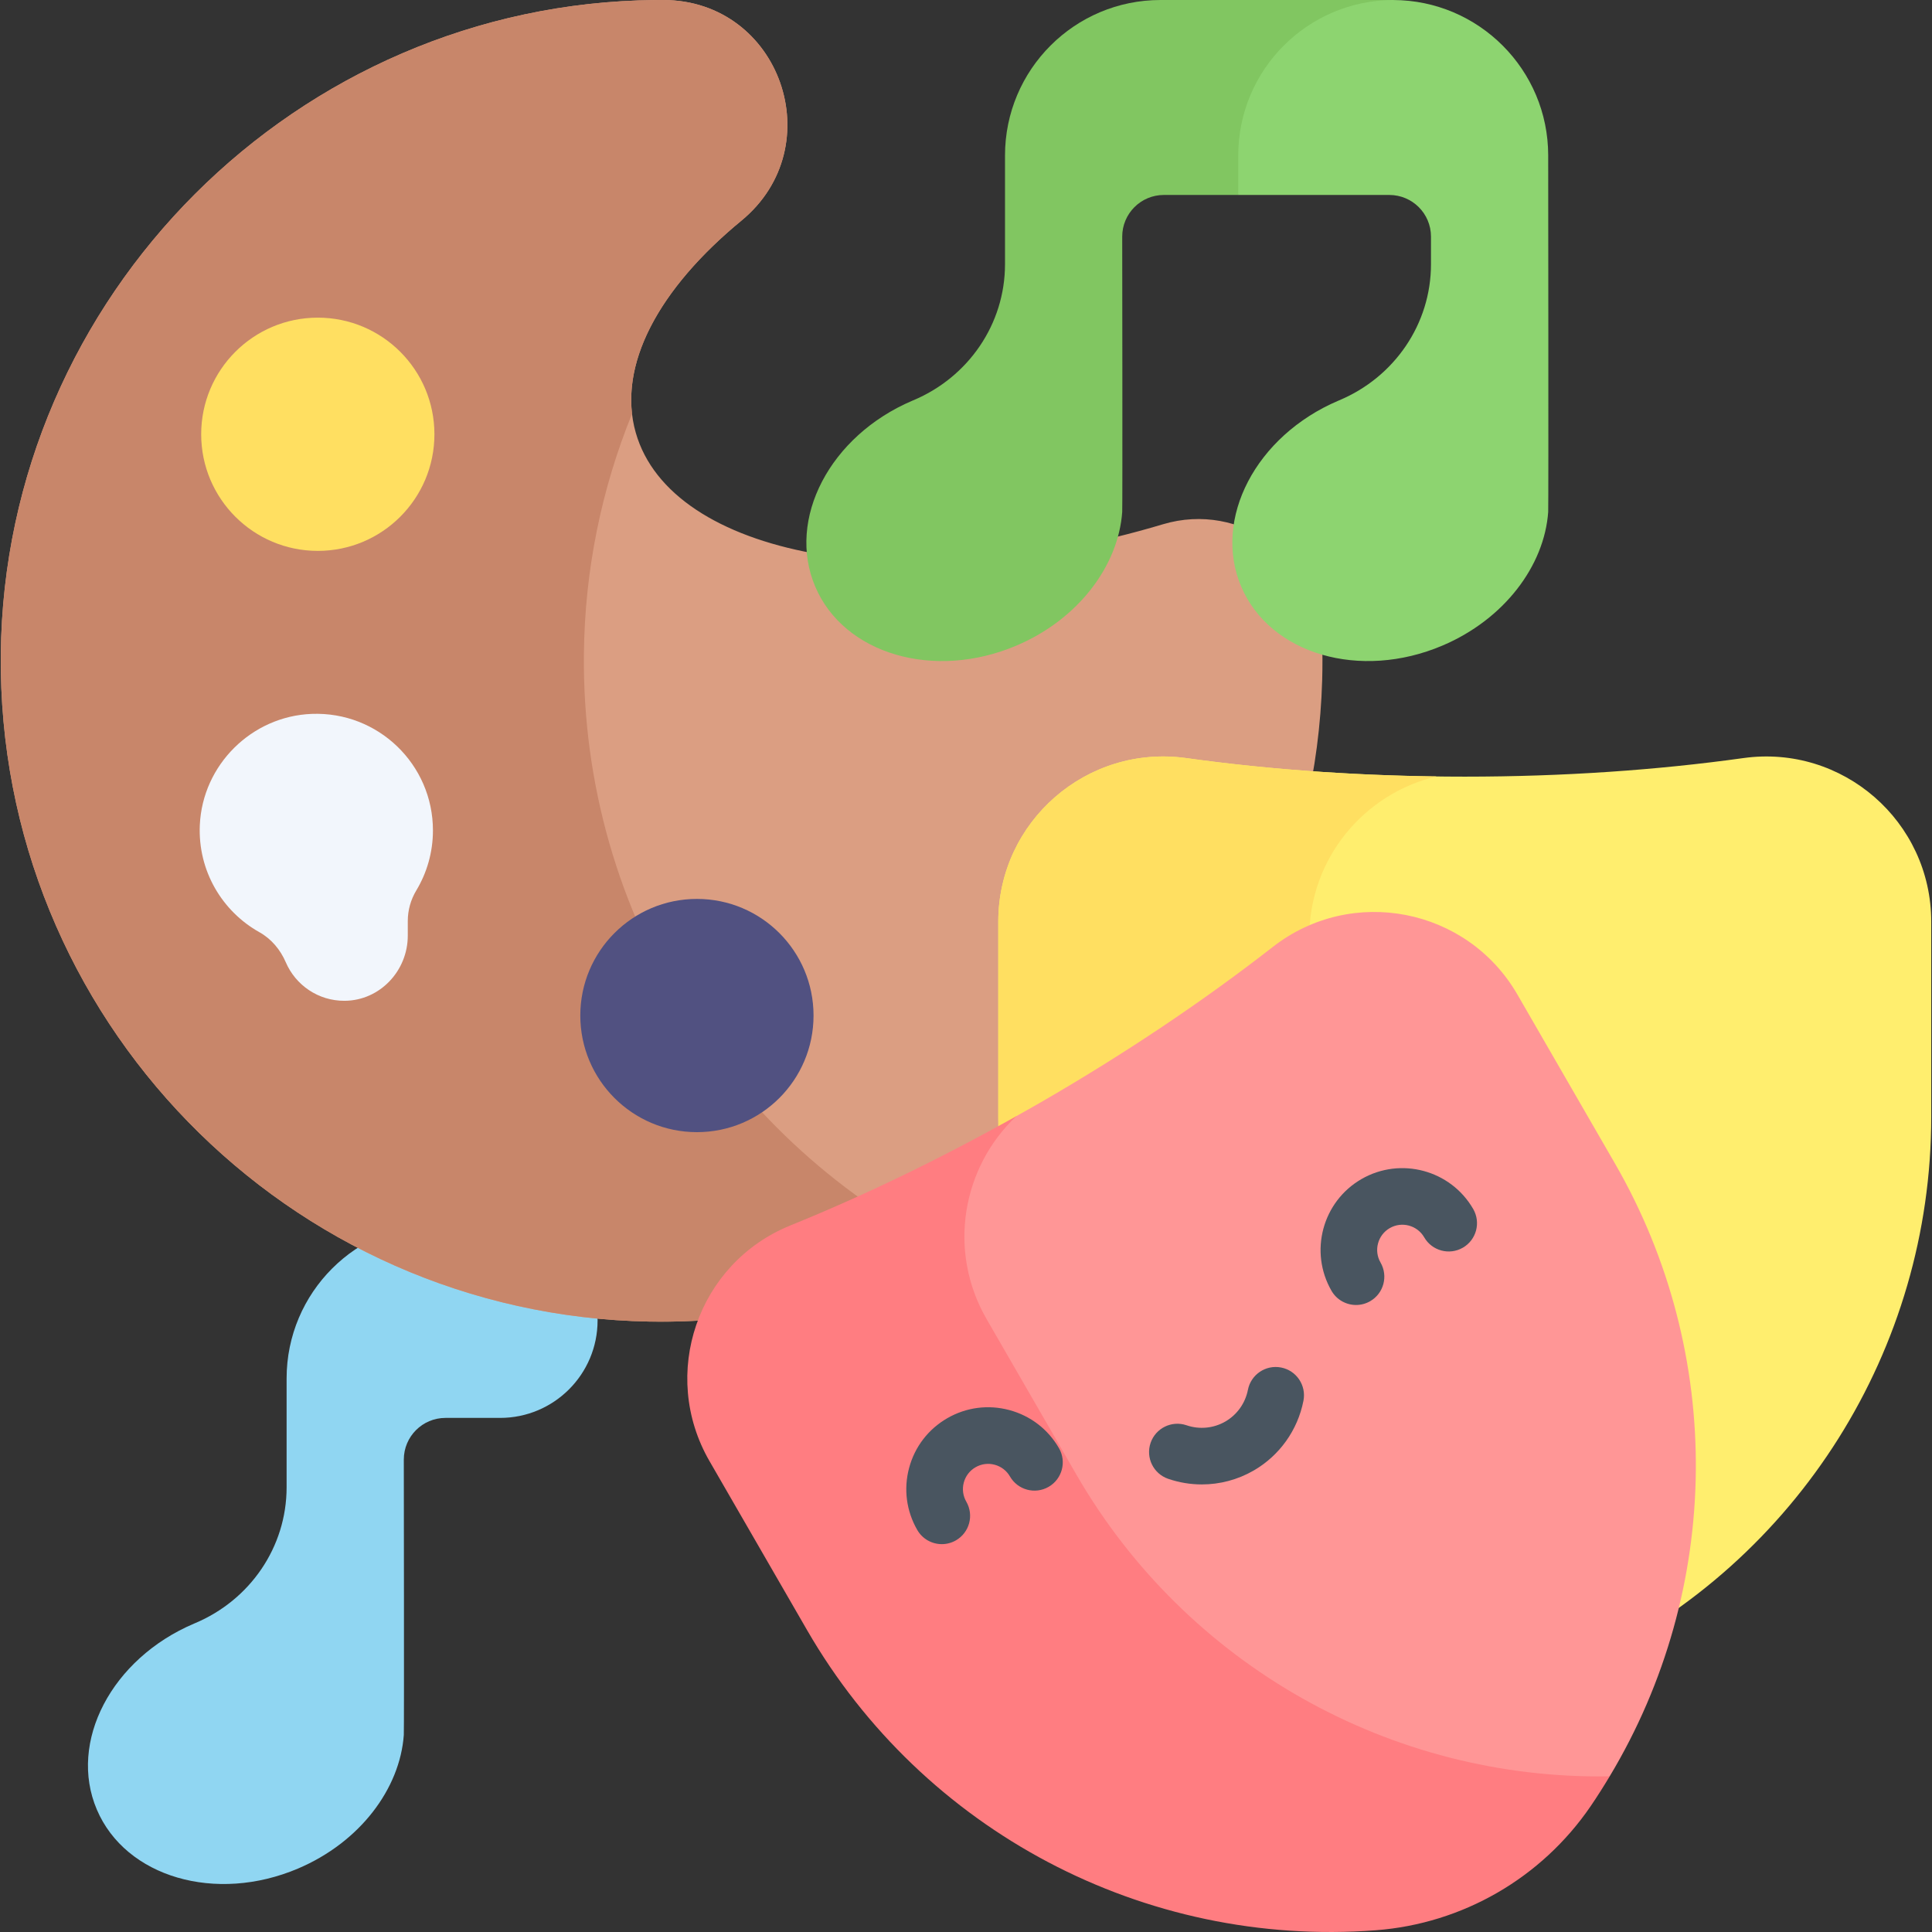<svg id="Capa_1" enable-background="new 0 0 512 512" viewBox="0 0 512 512" xmlns="http://www.w3.org/2000/svg"><rect x="0" y="0" width="512" height="512" fill="#333333" stroke="none"/><g><g><path d="m132.534 324.095h-15.374c-22.758 0-41.207 18.449-41.207 41.207v28.861c0 15.842-9.702 29.895-24.313 36.017-.082.034-.164.069-.246.104-21.838 9.295-33.358 31.355-25.732 49.273s31.511 24.909 53.349 15.614c16.408-6.983 26.989-21.173 28.003-35.398h.001v-.013c.101-1.429 0-72.963 0-72.963 0-6.095 4.941-11.037 11.037-11.037h14.482c14.267 0 25.833-11.566 25.833-25.833-.001-14.266-11.566-25.832-25.833-25.832z" fill="#90d6f2"/></g><g><path d="m304.967 139.878c-66.034 18.835-127.139 7.546-136.484-25.214-5.068-17.768 6.135-38.198 27.986-56.181 23.922-19.688 10.345-58.395-20.637-58.482-.73-.002-1.461 0-2.193.007-94.946.899-172.479 78.389-173.427 173.335-.963 96.462 76.07 175.159 171.897 176.89 95.504 1.724 175.536-74.488 178.281-169.968.105-3.646.098-7.267-.018-10.86-.694-21.521-21.58-36.641-42.206-30.462-1.061.317-2.127.629-3.199.935z" fill="#db9e82"/></g><g><path d="m154.739 173.343c.224-22.462 4.74-43.944 12.754-63.669-1.914-16.533 9.145-34.87 28.976-51.192 23.922-19.689 10.345-58.395-20.637-58.482-.73-.002-1.461 0-2.193.007-94.946.9-172.479 78.391-173.427 173.336-.963 96.462 76.07 175.159 171.897 176.89 28.722.519 56.04-6.02 80.282-18.004-58.361-28.835-98.347-89.224-97.652-158.886z" fill="#c8866a"/></g><g><circle cx="84.221" cy="115.085" fill="#ffdf61" r="30.905"/></g><g><path d="m114.734 220.07c0-17.474-14.501-31.56-32.126-30.882-15.926.613-28.931 13.524-29.652 29.445-.552 12.195 5.968 22.918 15.805 28.422 3.162 1.769 5.55 4.637 6.98 7.966 2.591 6.03 8.599 10.244 15.589 10.2 9.33-.059 16.737-7.931 16.737-17.261v-3.888c0-2.859.789-5.658 2.263-8.108 2.794-4.645 4.404-10.08 4.404-15.894z" fill="#f2f6fc"/></g><g><circle cx="184.691" cy="269.127" fill="#515181" r="30.905"/></g><g><g><path d="m388.175 205.82c-26.164 0-51.099-1.751-73.813-4.919-26.325-3.672-49.809 16.784-49.809 43.363v51.685c0 61.546 35.288 117.641 90.767 144.287 20.768 9.975 44.942 9.975 65.71 0 55.479-26.646 90.767-82.741 90.767-144.287v-51.685c0-26.58-23.484-47.035-49.809-43.363-22.714 3.168-47.649 4.919-73.813 4.919z" fill="#ffee6e"/></g></g><g><path d="m346.968 295.949v-47.564c0-20.977 14.632-38.129 33.739-42.627-23.438-.3-45.805-1.992-66.345-4.857-26.325-3.672-49.809 16.783-49.809 43.363v51.685c0 61.546 35.288 117.641 90.767 144.287 20.768 9.975 44.942 9.975 65.71 0 2.842-1.365 5.618-2.827 8.352-4.343-50.636-28.085-82.414-81.551-82.414-139.944z" fill="#ffdf61"/></g><g><path d="m269.36 295.781c-20.448 11.459-40.665 21.178-59.885 28.966-24.634 9.982-34.744 39.439-21.454 62.458l25.843 44.761c30.773 53.3 89.381 84.236 150.75 79.573 22.973-1.746 43.908-13.833 56.907-32.855 1.779-2.604 3.452-5.257 5.061-7.937z" fill="#ff7d81"/></g><g><g><path d="m269.36 295.781c-14.298 13.449-18.394 35.618-7.905 53.785l23.782 41.192c29.196 50.57 83.451 80.984 141.345 79.987 29.81-49.639 30.598-111.832 1.401-162.402l-25.843-44.761c-13.29-23.019-43.856-28.992-64.817-12.649-18.086 14.101-38.806 28.085-61.464 41.167-2.17 1.253-4.337 2.469-6.503 3.682.002 0 .003-.001.004-.001z" fill="#ff9696"/></g></g><g><g><path d="m249.593 409.214c-2.592 0-5.112-1.345-6.502-3.751-2.896-5.015-3.665-10.857-2.166-16.451 1.498-5.594 5.086-10.27 10.102-13.165 5.015-2.896 10.858-3.666 16.451-2.166 5.594 1.499 10.27 5.086 13.164 10.102 2.071 3.587.842 8.174-2.746 10.245-3.585 2.071-8.174.842-10.244-2.746-.893-1.545-2.332-2.65-4.056-3.112-1.726-.463-3.524-.226-5.069.667-1.546.893-2.651 2.333-3.113 4.057s-.225 3.524.668 5.069c2.071 3.587.842 8.174-2.745 10.245-1.182.682-2.472 1.006-3.744 1.006z" fill="#495560"/></g><g><path d="m359.368 345.835c-2.592 0-5.113-1.345-6.502-3.752-5.977-10.354-2.417-23.639 7.936-29.615 10.353-5.978 23.64-2.418 29.616 7.936 2.071 3.587.842 8.174-2.745 10.245-3.585 2.072-8.175.842-10.245-2.745-1.842-3.19-5.935-4.287-9.126-2.445-3.189 1.842-4.287 5.936-2.445 9.126 2.071 3.587.842 8.174-2.746 10.245-1.181.681-2.47 1.005-3.743 1.005z" fill="#495560"/></g><g><path d="m318.502 393.39c-3.002 0-6.016-.492-8.92-1.488-3.918-1.343-6.006-5.609-4.662-9.527 1.345-3.919 5.613-6.003 9.527-4.662 3.412 1.169 7.156.811 10.271-.988 3.113-1.797 5.297-4.859 5.99-8.4.795-4.064 4.731-6.716 8.801-5.92 4.065.795 6.716 4.736 5.92 8.801-1.526 7.797-6.341 14.544-13.211 18.51-4.215 2.434-8.95 3.674-13.716 3.674z" fill="#495560"/></g></g><g><path d="m369.356 0h-61.811c-22.758 0-41.207 18.449-41.207 41.207v28.818c0 15.851-9.695 29.925-24.312 36.06-.082.034-.164.069-.247.104-21.838 9.295-33.358 31.354-25.732 49.273 7.626 17.918 31.511 24.909 53.349 15.614 16.408-6.983 26.989-21.173 28.003-35.398h.001v-.013c.101-1.429 0-72.963 0-72.963 0-6.095 4.941-11.037 11.037-11.037h19.712z" fill="#81c661"/></g><g><g><path d="m410.289 41.207c0-22.712-18.375-41.129-41.07-41.204-22.695.074-41.07 18.491-41.07 41.204v10.459h40.041c6.095 0 11.037 4.941 11.037 11.037v7.322c0 15.851-9.695 29.925-24.311 36.06-.082.034-.164.069-.247.104-21.838 9.294-33.358 31.354-25.732 49.273 7.626 17.918 31.511 24.909 53.349 15.614 16.407-6.983 26.989-21.173 28.003-35.398h.001v-.013c.101-1.428-.001-94.458-.001-94.458z" fill="#8dd470"/></g></g></g><g/><g/><g/><g/><g/><g/><g/><g/><g/><g/><g/><g/><g/><g/><g/></svg>